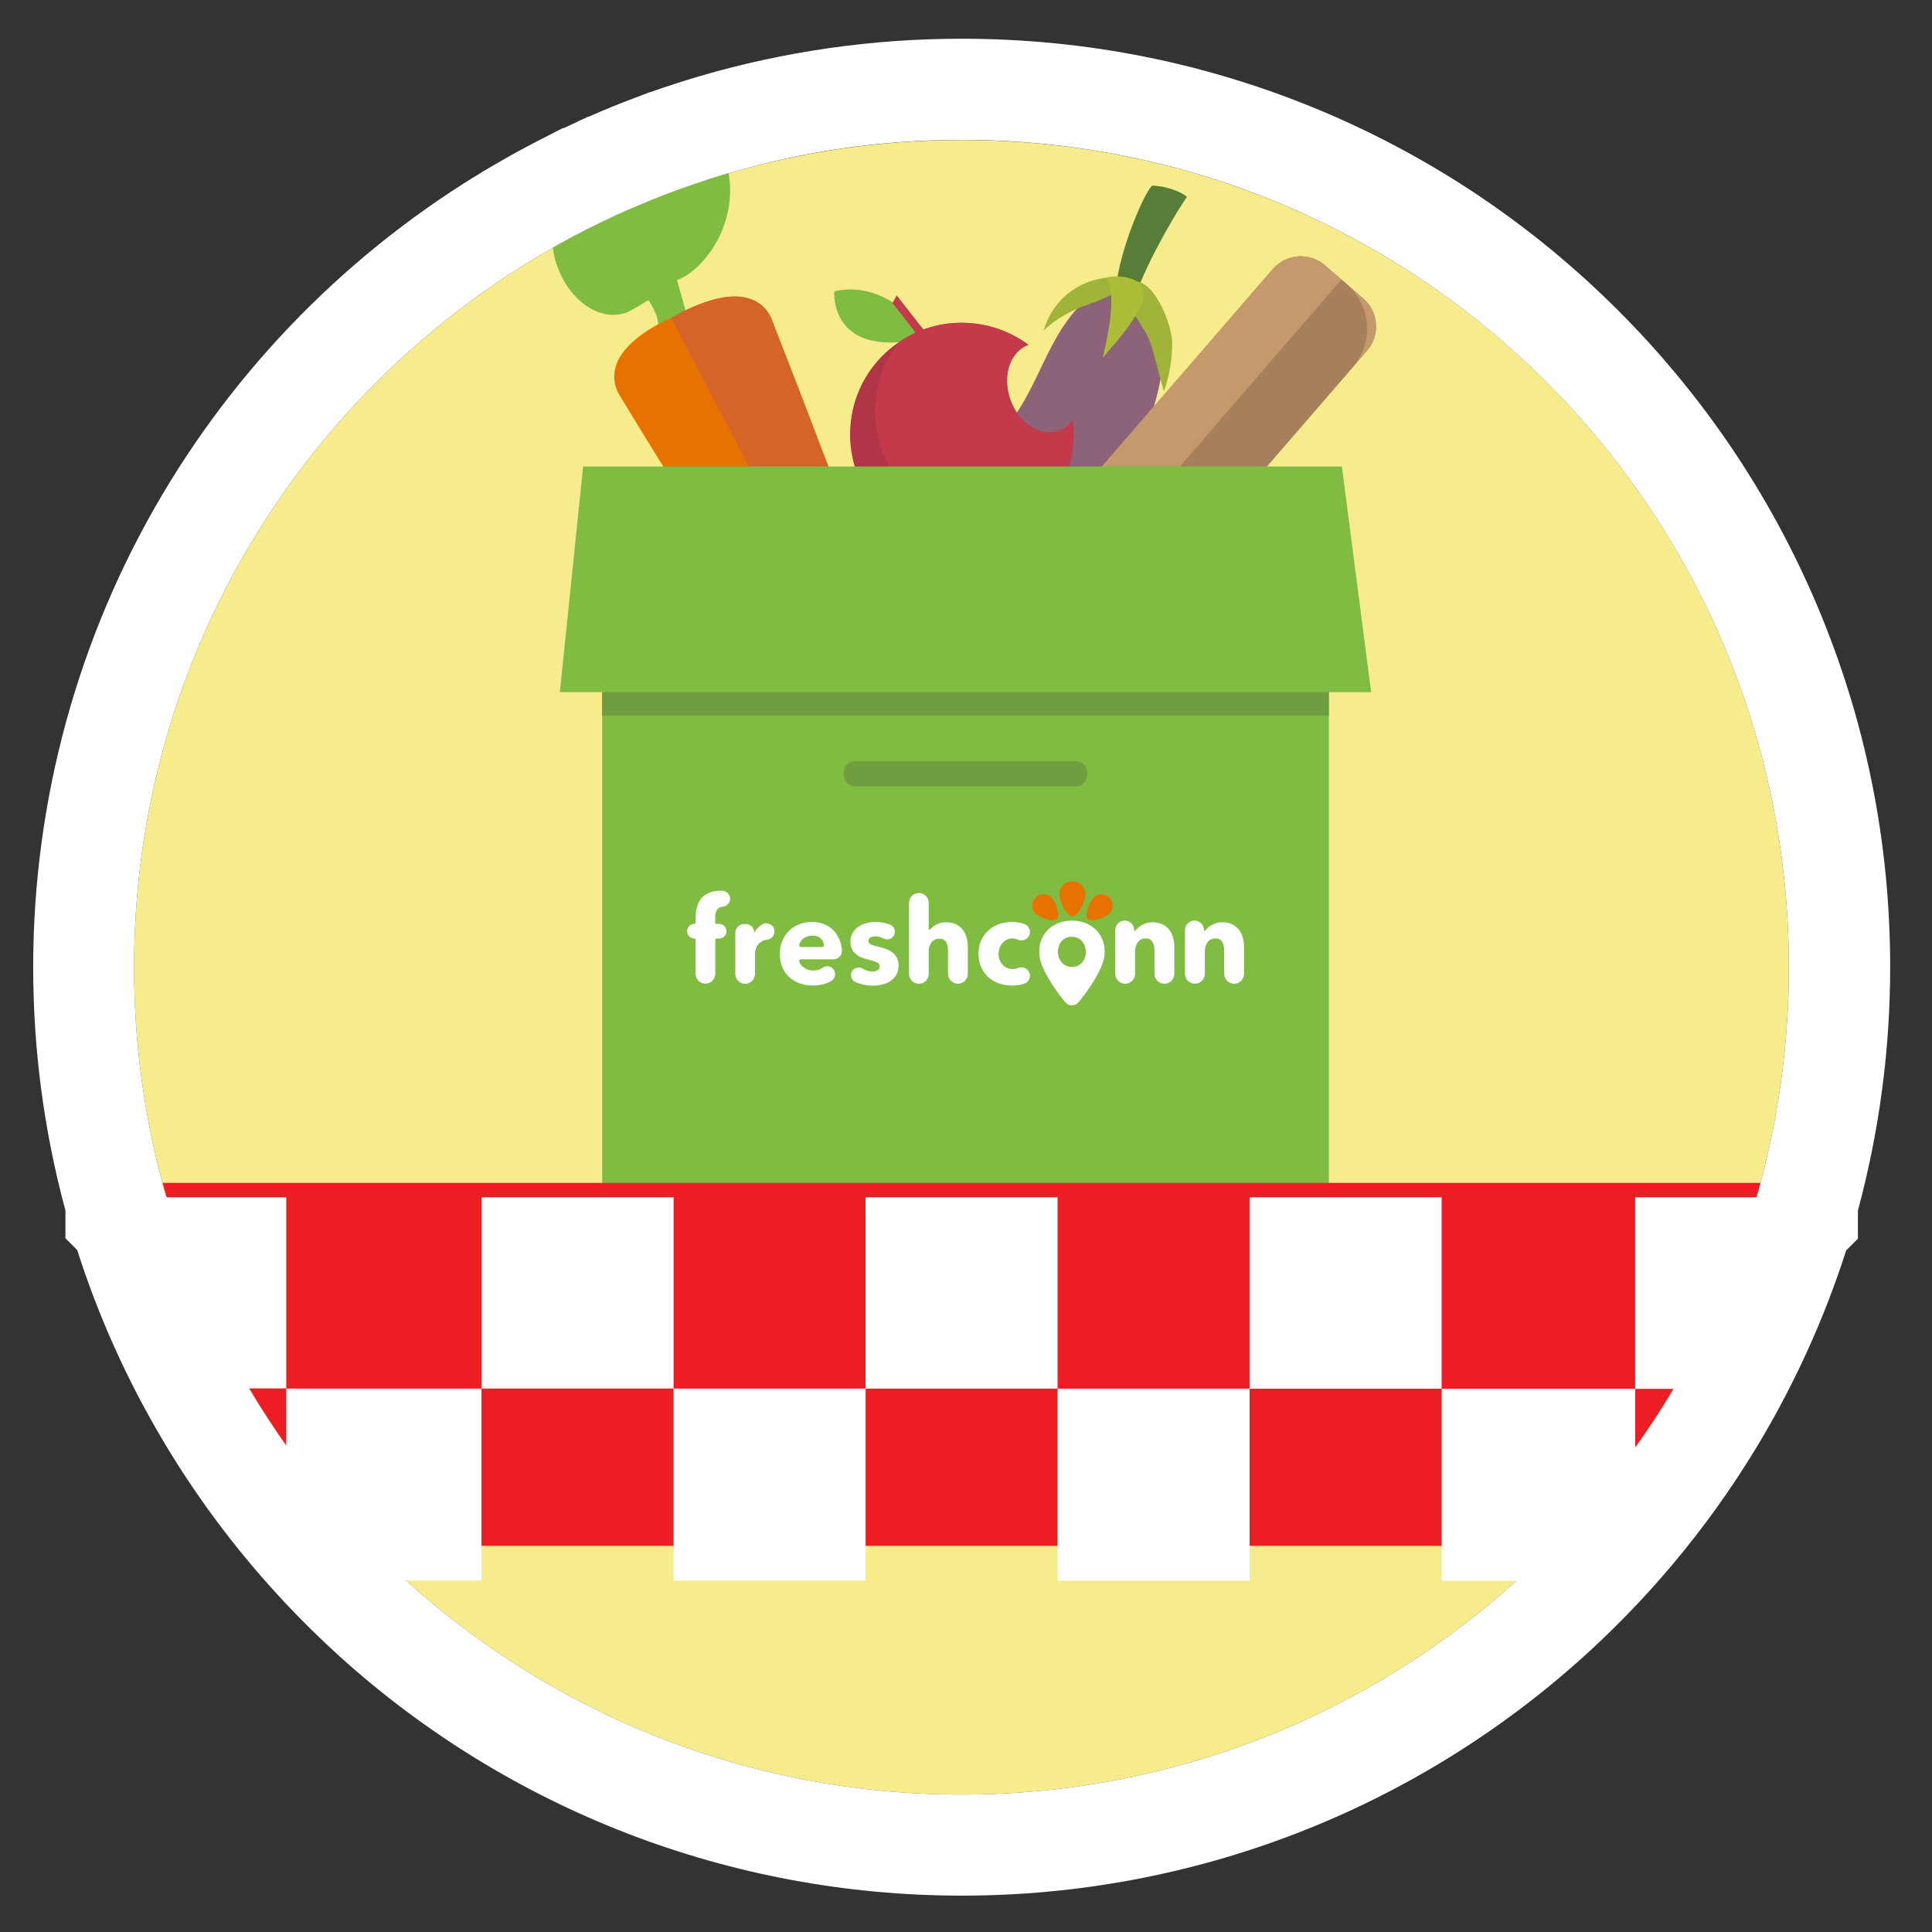 <?xml version="1.0" encoding="utf-8"?>
<!-- Generator: Adobe Illustrator 23.0.1, SVG Export Plug-In . SVG Version: 6.00 Build 0)  -->
<svg version="1.1" id="Layer_1" xmlns="http://www.w3.org/2000/svg" xmlns:xlink="http://www.w3.org/1999/xlink" x="0px" y="0px"
	 viewBox="0 0 230 230" style="enable-background:new 0 0 230 230;" xml:space="preserve">
<rect x="0" y="0" width="230" height="230" fill="#333333" stroke="none"/>
<style type="text/css">
	.st0{fill:#F6EC8B;}
	.st1{fill:#FFFFFF;}
	.st2{fill:#8C6378;}
	.st3{fill:#CBB8C0;}
	.st4{fill:#587D38;}
	.st5{fill:#A0B43A;}
	.st6{fill:#ACBD37;}
	.st7{fill:#C3996B;}
	.st8{fill:#C49A6C;}
	.st9{fill:#A5805B;}
	.st10{fill:#80BC41;}
	.st11{fill:#C43A4B;}
	.st12{fill:#AF3547;}
	.st13{fill:#E87200;}
	.st14{fill:#D46427;}
	.st15{fill:#6F9E40;}
	.st16{fill:#EC1E24;}
</style>
<g>
	<path class="st0" d="M212.96,115.14c0,8.89-1.18,17.5-3.38,25.69c-0.14,0.55-0.3,1.09-0.46,1.63c0,0.01,0,0.02-0.01,0.02
		c-0.01,0.02-0.01,0.04-0.02,0.06c-2.33,8.08-5.67,15.72-9.87,22.8c-1.48,2.49-3.06,4.91-4.75,7.25c-2.92,4.06-6.13,7.88-9.62,11.45
		c-1.4,1.43-2.83,2.81-4.32,4.15c-17.48,15.81-40.65,25.45-66.07,25.45c-25.44,0-48.63-9.65-66.11-25.48
		c-1.46-1.34-2.89-2.71-4.28-4.12c-3.48-3.56-6.7-7.38-9.62-11.43c-1.7-2.36-3.29-4.8-4.78-7.31c-4.19-7.06-7.52-14.69-9.85-22.75
		c-0.01-0.03-0.02-0.05-0.02-0.08c-0.01-0.01-0.01-0.02-0.01-0.02c-0.16-0.54-0.31-1.07-0.45-1.61c-2.2-8.19-3.38-16.8-3.38-25.69
		c0-36.69,20.06-68.69,49.81-85.63c0.64-0.37,1.28-0.72,1.93-1.07c0.18-0.1,0.36-0.19,0.54-0.29c0.55-0.29,1.1-0.58,1.64-0.86h0.01
		c0.13-0.06,0.25-0.13,0.39-0.19c0.8-0.4,1.61-0.79,2.42-1.17c0.01,0,0.01,0,0.01,0c0.3-0.14,0.6-0.29,0.91-0.42
		c0.1-0.05,0.19-0.09,0.29-0.13c0.48-0.22,0.95-0.43,1.43-0.63c1.4-0.61,2.81-1.19,4.24-1.73h0.01c0.18-0.07,0.36-0.14,0.54-0.2
		c0.2-0.07,0.39-0.14,0.59-0.22c1.13-0.41,2.26-0.8,3.4-1.17c0.04-0.02,0.08-0.03,0.13-0.04c0.14-0.05,0.29-0.1,0.43-0.14
		c0.67-0.22,1.34-0.42,2.02-0.62c8.8-2.58,18.12-3.97,27.76-3.97C168.87,16.65,212.96,60.74,212.96,115.14z"/>
	<path class="st1" d="M114.47,16.65c54.39,0,98.49,44.1,98.49,98.49c0,8.89-1.18,17.5-3.38,25.69c-0.14,0.55-0.3,1.09-0.46,1.63
		c0,0.01,0,0.02-0.01,0.02c-0.01,0.02-0.01,0.04-0.02,0.06c-2.33,8.08-5.67,15.72-9.87,22.8c-1.48,2.49-3.06,4.91-4.75,7.25
		c-2.92,4.06-6.13,7.88-9.62,11.45c-1.4,1.43-2.83,2.81-4.32,4.15c-17.48,15.81-40.65,25.45-66.07,25.45
		c-25.44,0-48.63-9.65-66.11-25.48c-1.46-1.34-2.89-2.71-4.28-4.12c-3.48-3.56-6.7-7.38-9.62-11.43c-1.7-2.36-3.29-4.8-4.78-7.31
		c-4.19-7.06-7.52-14.69-9.85-22.75c-0.01-0.03-0.02-0.05-0.02-0.08c-0.01-0.01-0.01-0.02-0.01-0.02c-0.16-0.54-0.31-1.07-0.45-1.61
		c-2.2-8.19-3.38-16.8-3.38-25.69c0-36.69,20.06-68.69,49.81-85.63c0.64-0.37,1.28-0.72,1.93-1.07c0.18-0.1,0.36-0.19,0.54-0.29
		c0.55-0.29,1.1-0.58,1.64-0.86h0.01c0.13-0.06,0.25-0.13,0.39-0.19c0.8-0.4,1.61-0.79,2.42-1.17c0.01,0,0.01,0,0.01,0
		c0.3-0.14,0.6-0.29,0.91-0.42c0.1-0.05,0.19-0.09,0.29-0.13c0.48-0.22,0.95-0.43,1.43-0.63c1.4-0.61,2.81-1.19,4.24-1.73h0.01
		c0.18-0.07,0.36-0.14,0.54-0.2c0.2-0.07,0.39-0.14,0.59-0.22c1.13-0.41,2.26-0.8,3.4-1.17c0.04-0.02,0.08-0.03,0.13-0.04
		c0.14-0.05,0.29-0.1,0.43-0.14c0.67-0.22,1.34-0.42,2.02-0.62C95.52,18.03,104.83,16.65,114.47,16.65 M114.47,4.61
		c-10.59,0-21.07,1.5-31.15,4.45c-0.85,0.25-1.55,0.47-2.22,0.68c-0.13,0.04-0.27,0.08-0.4,0.13c-0.16,0.05-0.31,0.1-0.47,0.15
		c-0.91,0.29-1.82,0.6-2.78,0.94H77.4l-2.06,0.78c-1.69,0.64-3.25,1.27-4.76,1.94c-0.15,0.06-0.3,0.13-0.46,0.2h-0.07l-1.61,0.75
		c-0.23,0.11-0.45,0.21-0.64,0.3l-0.17,0.08c-0.17,0.08-0.34,0.16-0.5,0.24h-0.14l-2.6,1.34c-0.61,0.31-1.21,0.62-1.81,0.95
		l-0.51,0.27l-0.04,0.02l-0.04,0.02c-0.84,0.46-1.53,0.84-2.17,1.21c-16.66,9.49-30.64,23.22-40.43,39.71
		c-10.1,17-15.44,36.49-15.44,56.37c0,9.75,1.28,19.45,3.8,28.81c0.01,0.05,0.03,0.09,0.04,0.14v3.32l1.4,1.4
		c2.51,7.87,5.93,15.47,10.17,22.61c1.64,2.78,3.45,5.54,5.36,8.2c3.27,4.54,6.9,8.85,10.79,12.83c1.48,1.51,3.04,3.01,4.76,4.59
		l0.02,0.02l0.02,0.02c20.36,18.44,46.71,28.59,74.19,28.59c27.46,0,53.79-10.14,74.14-28.56c1.66-1.5,3.28-3.07,4.84-4.66
		c3.9-3.98,7.54-8.31,10.8-12.84c1.87-2.6,3.66-5.33,5.32-8.13c4.24-7.15,7.66-14.75,10.18-22.62l1.4-1.4l0-3.34
		c0.02-0.07,0.04-0.13,0.05-0.2c2.51-9.36,3.79-19.04,3.79-28.79c0-14.92-2.92-29.39-8.69-43.03
		c-5.57-13.16-13.54-24.98-23.68-35.13c-10.15-10.15-21.97-18.11-35.13-23.68C143.87,7.53,129.39,4.61,114.47,4.61L114.47,4.61z"/>
</g>
<path class="st2" d="M115.87,54.39c-0.86,0.57-1.79,1.11-2.82,1.63c-3.43,1.73-7.2,2.73-10.82,4.01c-4.47,1.58-8.63,4.31-9.79,9.23
	c-1.01,4.26,0.56,9.13,4.47,11.36c4.28,2.45,9.73,1.2,14.06-0.37c8.46-3.07,15.31-7.82,20.14-15.57c2.98-4.78,4.24-9.99,5.94-15.24
	c1.4-4.31,2.73-10.57-1.14-14.06c-1.89-1.7-4.57-1.35-6.4,0.15c-3.88,3.17-5.34,8.45-7.83,12.6
	C120.01,50.91,118.23,52.81,115.87,54.39z"/>
<path class="st3" d="M102.85,67.95c-2.22,1.45-4.73,1.53-5.61,0.18c-0.88-1.35,0.21-3.62,2.44-5.08c2.22-1.45,4.73-1.53,5.61-0.18
	C106.16,64.23,105.07,66.5,102.85,67.95z"/>
<path class="st4" d="M132.94,36.4c-0.85-3.85,3.14-13.4,4.22-14.3c1.49,0,3.54,0.73,4.14,1.35c-1.72,2.42-6.01,10.07-6.29,12.71
	C133.9,36.01,132.94,36.4,132.94,36.4z"/>
<path class="st5" d="M134.09,33.04c-4.53-0.48-8.55,1.91-9.86,6.34c-0.03,0.07-0.03,0.07-0.01,0c1.49-1.47,3.46-2.53,5.58-3.23
	C134.23,34.68,134.09,33.04,134.09,33.04z"/>
<path class="st5" d="M138.57,46.59c-0.63-2.02-1.33-5.22-1.87-6.41c-0.73-1.6-4.55-6.3-2.07-6.7c2.69-0.44,4.55,4.6,4.84,6.53
	C139.72,41.57,139.32,44.52,138.57,46.59z"/>
<path class="st6" d="M131.97,33.36c0.82,2.62-0.09,6.61-0.69,9.24c1.28-1.59,6.9-7.37,4.07-9.11c-0.91-0.56-2.57-0.75-3.59-0.44
	L131.97,33.36z"/>
<path class="st7" d="M132.83,76.3l-11.21-9.7l29.91-34.57c1.59-1.83,4.36-2.03,6.19-0.45l4.58,3.96c1.83,1.59,2.03,4.36,0.45,6.19
	L132.83,76.3z"/>
<path class="st7" d="M132.83,76.3l-11.21-9.7l29.91-34.57c1.59-1.83,4.36-2.03,6.19-0.45l4.58,3.96c1.83,1.59,2.03,4.36,0.45,6.19
	L132.83,76.3z"/>
<path class="st8" d="M132.83,76.3l-11.21-9.7l29.91-34.57c1.59-1.83,4.36-2.03,6.19-0.45l4.58,3.96c1.83,1.59,2.03,4.36,0.45,6.19
	L132.83,76.3z"/>
<path class="st9" d="M159.68,33.29l0.65,0.56c2.92,2.52,3.24,6.94,0.71,9.85L132.83,76.3l-5.89-5.1L159.68,33.29z"/>
<path class="st10" d="M99.32,34.68c6.68-1.55,11.28,5.45,11.28,5.45C98.62,43.14,99.32,34.68,99.32,34.68z"/>
<polygon class="st11" points="110.72,41.81 106.25,36.07 106.75,35.17 111.76,41.56 "/>
<path class="st12" d="M127.71,53.17c-0.28,2.62-1.31,4.98-2.86,6.88c-2.75,3.42-7.13,5.4-11.82,4.88
	c-7.29-0.8-12.56-7.37-11.75-14.68c0.44-4.03,2.65-7.45,5.78-9.55c0,0,0.01,0,0.02-0.01c2.51-1.7,5.62-2.54,8.86-2.18
	c2.43,0.27,4.65,1.17,6.48,2.54c-2.16,0.78-3.14,3.66-2.16,6.48c0.97,2.83,3.54,4.52,5.72,3.78c0.69-0.24,1.27-0.69,1.7-1.3
	C127.82,51.04,127.83,52.1,127.71,53.17z"/>
<path class="st11" d="M127.71,53.17c-0.28,2.62-1.31,4.98-2.86,6.88c-2.51,1.68-5.61,2.52-8.84,2.16
	c-7.29-0.8-12.56-7.37-11.76-14.68c0.29-2.59,1.3-4.93,2.81-6.83c0,0,0.01,0,0.02-0.01c2.51-1.7,5.62-2.54,8.86-2.18
	c2.43,0.27,4.65,1.17,6.48,2.54c-2.16,0.78-3.14,3.66-2.16,6.48c0.97,2.83,3.54,4.52,5.72,3.78c0.69-0.24,1.27-0.69,1.7-1.3
	C127.82,51.04,127.83,52.1,127.71,53.17z"/>
<path class="st10" d="M79.08,34.64c0.42,0.79,0.35,1.62,0.48,2.48c0.04,0.25,0.21,0.58,0.21,0.8c-0.01,0.45-0.25,0.64-0.58,0.96
	c0.27,0.07,0.54,0.14,0.81,0.21c-0.09-0.44,0.01-0.89-0.08-1.32c-0.09-0.42-0.32-0.76-0.55-1.12c-0.38-0.59-0.32-1.22,0.15-1.71
	c0.26-0.27,0.53-0.5,0.76-0.8c-0.29-0.04-0.59-0.08-0.88-0.12c0.12,0.61-0.04,1.23,0.12,1.83c0.15,0.56,0.88,1.12,0.74,1.72
	c0.24-0.1,0.47-0.19,0.71-0.29c-0.71-0.47-1.77-1.36-1.41-2.33c-0.29,0.04-0.59,0.08-0.88,0.12c0.18,0.19,0.3,0.41,0.36,0.67
	c0.07-0.18,0.15-0.36,0.22-0.55c-0.2,0.14-0.82-0.36-1.09-0.35c-0.3,0.01-0.43,0.14-0.6,0.38c-0.35,0.52,0.49,1,0.83,0.49
	c0.03-0.05,0.06-0.09,0.09-0.14c-0.14,0.08-0.28,0.16-0.42,0.24c0.2-0.02,0.6,0.36,0.85,0.4c0.31,0.05,0.57-0.01,0.82-0.19
	c0.2-0.14,0.25-0.32,0.22-0.55c-0.05-0.35-0.25-0.62-0.45-0.9c-0.25-0.35-0.73-0.29-0.88,0.12c-0.53,1.42,0.77,2.71,1.85,3.42
	c0.25,0.17,0.64,0,0.71-0.29c0.16-0.71-0.07-1.01-0.39-1.61c-0.44-0.82-0.3-1.56-0.47-2.45c-0.09-0.46-0.66-0.41-0.88-0.12
	c-0.58,0.76-1.58,1.18-1.45,2.29c0.06,0.52,0.37,0.9,0.62,1.33c0.39,0.68,0.28,1.34,0.43,2.07c0.08,0.37,0.56,0.45,0.81,0.21
	c0.7-0.69,1.04-1.12,0.77-2.06c-0.33-1.14-0.15-2.27-0.72-3.35C79.63,33.6,78.79,34.09,79.08,34.64L79.08,34.64z"/>
<path class="st10" d="M73.07,26.23c-0.11-0.11-0.23-0.22-0.35-0.31c0.3-0.14,0.6-0.29,0.91-0.42c0.1-0.05,0.19-0.09,0.29-0.13
	c0.48-0.22,0.95-0.43,1.43-0.63c-0.06,0.25-0.1,0.51-0.14,0.76l-0.34,2.5l-0.08-0.08l-1.63-1.6L73.07,26.23z"/>
<path class="st10" d="M79.32,38.96c0.04,0.24,0.05,0.48,0.04,0.7c0,0.11,0,0.21-0.01,0.31l-0.57-0.66l-0.42-0.48
	c0.01-0.07,0.01-0.15,0-0.23c-0.01-0.73-0.42-1.75-1.17-2.88c-0.31,0.23-2.18,1.31-2.53,1.46c-1.49,0.58-3.24,0.32-4.8-0.73
	c-1.44-0.97-2.65-2.53-3.38-4.38c-0.35-0.87-0.57-1.74-0.67-2.58c0.64-0.37,1.28-0.72,1.93-1.07c0.18-0.1,0.36-0.19,0.54-0.29
	c-0.01,0.29,0,0.6,0.03,0.9c0.03,0.26,0.07,0.53,0.13,0.8c-0.01,0.01-0.01,0.01,0,0.01c0.09,0.43,0.22,0.87,0.39,1.3
	c0.54,1.36,1.43,2.53,2.44,3.21c0.51,0.34,1.5,0.85,2.46,0.48c0.4-0.16,0.73-0.45,1-0.87l0.34-0.54l0.61-0.98l0.22,0.28l0.89,1.13
	c0.34,0.43,0.64,0.84,0.9,1.25c0.09,0.13,0.17,0.26,0.25,0.39c0.03,0.04,0.06,0.09,0.08,0.13c0.04,0.07,0.08,0.13,0.11,0.19
	c0.01,0.01,0.02,0.02,0.02,0.04c0.02,0.02,0.03,0.05,0.04,0.07c0.47,0.81,0.8,1.58,0.98,2.29c0.05,0.2,0.1,0.4,0.13,0.58
	c0.01,0.04,0.01,0.08,0.02,0.13C79.32,38.93,79.32,38.94,79.32,38.96z"/>
<path class="st10" d="M86.11,27.06c-0.99,2.72-3.32,5.55-5.52,6.28l1.02,3.6l0.01,0.04l0.17,0.6l0.16,0.57l-0.78-0.25l-0.02-0.01
	l-0.1-0.03l-0.14-0.51l-0.01-0.03l-0.01-0.02l-0.02-0.07l-0.81-2.83L80,34.1l-0.14-0.49l-0.05-0.16l-0.9-3.16l1.11-0.11l0.39-0.04
	c1.17-0.12,1.72-0.33,2.4-1.68c0.27-0.55,0.57-1.28,0.93-2.27c0.23-0.63,0.4-1.27,0.5-1.9c0.17-0.98,0.18-1.93,0.05-2.77
	c-0.01-0.05-0.01-0.1-0.02-0.15c0.14-0.05,0.29-0.1,0.43-0.14c0.67-0.22,1.34-0.42,2.02-0.62C87.11,22.52,86.94,24.78,86.11,27.06z"
	/>
<path class="st13" d="M98.12,81.56c1.27,0.59,2.44,1.22,3.63,1.95c1.81,1.1,4.1-0.72,3.55-2.73c-0.64-2.32-1.11-4.79-2.14-6.98
	c-1.22-2.6-2.7-4.72-3.54-7.52c-1.35,0.78-2.69,1.57-4.04,2.35c1.37,1.3,1.35,6.53,0.87,8.28c1.18-0.48,2.37-0.96,3.55-1.44
	c-0.87-0.67-1.34-2.46-1.99-3.37c-0.72-1.01-1.59-1.89-2.38-2.84c-2.36-2.84-3.95-6.03-5.62-9.29c-1.5-2.92-3.1-5.74-5-8.43
	c-1.91-2.7-5.09-5.56-6.38-8.56c0,0.81,0,1.63,0,2.44c0.66-0.96,3.36-2.54,4.49-3.1c1.88-0.94,2.24-0.97,3.59,0.39
	c1.87,1.88,3.18,5.42,4.3,7.8c2.47,5.24,6.24,12.44,2.3,17.9c1.1-0.29,2.2-0.58,3.31-0.87c-2.39-1.8-4.73-4.08-5.69-6.99
	c-0.79-2.4-0.22-4.96-0.64-7.43c-0.74-4.39-3.22-8.06-6.28-11.19c-0.72-0.73-2.04-0.95-2.93-0.38c-5.42,3.52,0.67,8.13,3.57,10.86
	c1.76,1.66,4.63,0.02,4.04-2.35c-0.76-3.02-1.51-6.04-2.27-9.06c-1.35,0.78-2.69,1.57-4.04,2.35c6.18,5.57,8.76,15.93,9.56,23.9
	c0.31,3.07,5.15,3.1,4.83,0c-0.93-9.23-3.8-20.85-10.98-27.32c-1.78-1.6-4.64-0.05-4.04,2.35c0.76,3.02,1.51,6.04,2.27,9.06
	c1.35-0.78,2.69-1.57,4.04-2.35c-0.94-0.89-3.28-4.1-4.55-3.27c-0.98-0.13-1.95-0.25-2.93-0.38c2.42,2.47,4.4,5.26,4.92,8.75
	c0.39,2.6-0.03,5.18,0.76,7.73c1.29,4.2,4.5,7.32,7.91,9.88c1.11,0.84,2.62,0.09,3.31-0.87c5.08-7.04,0.91-15.93-2.3-22.78
	c-1.16-2.47-2.52-4.8-3.91-7.15c-0.74-1.24-1.48-3.25-2.85-4c-2.97-1.64-7.36,0.85-9.76,2.48c-2.1,1.43-5.29,3.1-4.21,6.02
	c0.67,1.83,2.61,3.53,3.79,5.08c1.75,2.29,3.48,4.61,4.97,7.08c2.54,4.19,4.28,8.83,7.17,12.81c1.51,2.09,3.37,3.85,4.68,6.08
	c0.79,1.35,1.23,2.19,2.5,3.17c1.27,0.98,3.18-0.1,3.55-1.44c1.02-3.7,0.87-10.14-2.11-12.99c-1.7-1.62-4.76-0.03-4.04,2.35
	c1.53,5.07,4.26,9.36,5.68,14.5c1.18-0.91,2.37-1.82,3.55-2.73c-1.2-0.73-2.37-1.35-3.63-1.95C97.76,76.07,95.3,80.24,98.12,81.56
	L98.12,81.56z"/>
<path class="st13" d="M105.07,84.72c-0.26,0.27-0.56,0.51-0.93,0.69c-1.75,0.87-3.69-0.1-4.61-0.85
	c-5.22-3.5-23.78-34.2-25.89-37.71l-0.05-0.09c-0.56-1.12-0.61-2.32-0.17-3.48c1.23-3.19,6.02-5.26,6.95-5.63
	c0.87-0.52,5.4-3.09,8.69-2.14c1.19,0.34,2.11,1.11,2.67,2.23l0.04,0.09c1.52,3.8,14.81,37.12,14.45,43.4
	C106.27,82.16,106.04,83.69,105.07,84.72z M75.85,45.59c8.2,13.63,21.63,34.66,25.12,36.88l0.14,0.1c0.24,0.2,1.27,0.89,1.9,0.57
	c0.64-0.32,0.71-1.57,0.69-1.86l0-0.18c0.34-4.12-8.33-27.52-14.25-42.28c-0.24-0.46-0.58-0.74-1.08-0.88
	c-2.02-0.58-5.65,1.24-6.76,1.93l-0.1,0.06l-0.11,0.04c-1.22,0.48-4.86,2.28-5.62,4.23C75.61,44.68,75.63,45.12,75.85,45.59z"/>
<path class="st13" d="M74.78,46.69c1.32,5.75,5.56,9.9,8.3,14.95c1.49,2.73,5.66,0.3,4.17-2.44c-2.52-4.64-6.6-8.53-7.81-13.79
	C78.75,42.37,74.08,43.66,74.78,46.69L74.78,46.69z"/>
<path class="st10" d="M85.33,24.08c-0.4,1.91-1.29,3.51-2.33,5.15c-0.4,0.62-0.97,0.97-1.59,1.07c-0.85,0.88-1.67,1.85-1.56,2.88
	c0.01,0.08,0.02,0.17,0.02,0.26c0,0.06-0.01,0.11-0.01,0.17c-0.01,0.14-0.02,0.27-0.06,0.39c0,0.02-0.01,0.05-0.02,0.07
	c-0.05,0.2-0.14,0.38-0.25,0.54c-0.02,0.04-0.05,0.08-0.08,0.11c-0.07,0.08-0.14,0.16-0.23,0.23c-0.02,0.02-0.04,0.04-0.07,0.05
	c-0.07,0.05-0.14,0.11-0.22,0.15c-0.04,0.02-0.08,0.05-0.13,0.07c-0.1,0.05-0.2,0.09-0.3,0.13c-0.16,0.05-0.32,0.09-0.48,0.11
	c-0.04,0.01-0.07,0.01-0.1,0.01c-0.14,0.01-0.29,0.01-0.43,0c-1.02-0.06-2.05-0.67-2.39-1.81c-0.26,0.29-0.55,0.6-0.85,0.93
	c-0.97,1.05-2.43,0.78-3.42,0c-1.35-1.06-3.41-2.12-3.17-4.12c0.05-0.42,0.19-0.77,0.39-1.09c-0.17-0.27-0.28-0.59-0.33-0.95
	c0.18-0.1,0.36-0.19,0.54-0.29c0.55-0.29,1.1-0.58,1.64-0.86h0.01c0.13-0.06,0.25-0.13,0.39-0.19c0.8-0.4,1.61-0.79,2.42-1.17
	c0.01-0.01,0.01-0.01,0.01,0c0.3-0.14,0.6-0.29,0.91-0.42c0.04,0.03,0.07,0.07,0.1,0.1c0.07-0.08,0.13-0.16,0.19-0.23
	c0.48-0.22,0.95-0.43,1.43-0.63c1.4-0.61,2.81-1.19,4.24-1.73h0.01c0.18-0.07,0.36-0.14,0.54-0.2c0.2-0.07,0.39-0.14,0.59-0.22
	c1.13-0.41,2.26-0.8,3.4-1.17c0.04-0.02,0.08-0.03,0.13-0.04c0.14-0.05,0.29-0.1,0.43-0.14c0.02,0.22,0.02,0.45,0.01,0.67
	C85.22,22.47,85.5,23.24,85.33,24.08z"/>
<path class="st14" d="M79.9,37.85c0,0,5.38-3.32,8.95-2.4c0,0,2.35,0.39,3.13,2.86l7.32,18.97l-8.2,1.92L79.9,37.85z"/>
<rect x="71.69" y="55.99" class="st10" width="86.51" height="86.51"/>
<polygon class="st10" points="163.23,82.4 66.65,82.4 69.42,55.54 159.75,55.54 "/>
<path class="st15" d="M101.88,93.62c8.71,0,17.42,0,26.13,0c1.94,0,1.94-3.01,0-3.01c-8.71,0-17.42,0-26.13,0
	C99.94,90.61,99.94,93.62,101.88,93.62L101.88,93.62z"/>
<rect x="71.68" y="82.4" class="st15" width="86.51" height="2.81"/>
<path class="st16" d="M209.12,142.45c0,0.01,0,0.02-0.01,0.02c-0.01,0.02-0.01,0.04-0.02,0.06c-2.33,8.08-5.67,15.72-9.87,22.8
	c-1.48,2.49-3.06,4.91-4.75,7.25c-2.92,4.06-6.13,7.88-9.62,11.45H44.08c-3.48-3.56-6.7-7.38-9.62-11.43
	c-1.7-2.36-3.29-4.8-4.78-7.31c-4.19-7.06-7.52-14.69-9.85-22.75c-0.01-0.03-0.02-0.05-0.02-0.08H209.12z"/>
<path class="st1" d="M57.32,165.3v22.86h-9.11c-1.49-1.34-2.94-2.71-4.35-4.12c-3.54-3.56-6.81-7.38-9.78-11.43v-7.3H57.32z"/>
<path class="st1" d="M18.99,142.43c0.02,0.04,0.03,0.07,0.05,0.11h0.17c2.36,8.06,5.75,15.69,10.01,22.75h4.86v-22.86H18.99z"/>
<rect x="80.19" y="165.31" class="st1" width="22.86" height="22.86"/>
<rect x="57.33" y="142.44" class="st1" width="22.86" height="22.86"/>
<rect x="125.9" y="165.32" class="st1" width="22.86" height="22.86"/>
<rect x="103.04" y="142.45" class="st1" width="22.86" height="22.86"/>
<path class="st1" d="M194.67,165.33v7.26c-2.94,4.06-6.18,7.88-9.7,11.45c-1.41,1.43-2.86,2.81-4.35,4.15h-8.99v-22.86H194.67z"/>
<path class="st1" d="M215.33,142.48v0.06h-5.93c-2.35,8.08-5.71,15.72-9.95,22.8h-4.79v-22.86H215.33z"/>
<rect x="148.76" y="142.46" class="st1" width="22.86" height="22.86"/>
<path class="st16" d="M209.58,140.82c-0.14,0.55-0.3,1.09-0.46,1.63c0,0.01,0,0.02-0.01,0.02c-0.01,0.02-0.01,0.04-0.02,0.06H19.84
	c-0.01-0.03-0.02-0.05-0.02-0.08c-0.01-0.01-0.01-0.02-0.01-0.02c-0.16-0.54-0.31-1.07-0.45-1.61H209.58z"/>
<g>
	<path class="st1" d="M86.91,107.07c-0.04,0.47-0.41,0.83-0.88,0.87c-0.14,0.01-0.27,0.04-0.38,0.1c-0.13,0.07-0.24,0.18-0.31,0.31
		c-0.08,0.13-0.13,0.27-0.16,0.44c-0.03,0.16-0.04,0.32-0.04,0.49v0.56c0,0.09,0.07,0.15,0.15,0.15h0.33c0.48,0,0.87,0.39,0.87,0.87
		l0,0c0,0.48-0.39,0.87-0.87,0.87H85.3c-0.08,0-0.15,0.07-0.15,0.15v4.05c0,0.65-0.52,1.17-1.17,1.17l0,0
		c-0.65,0-1.17-0.52-1.17-1.17v-4.06c0-0.08-0.06-0.14-0.14-0.14h0c-0.48,0-0.87-0.39-0.87-0.87l0,0c0-0.48,0.39-0.87,0.87-0.87l0,0
		c0.08,0,0.14-0.06,0.14-0.14v-0.55c0-0.44,0.05-0.86,0.14-1.25c0.1-0.4,0.26-0.74,0.49-1.04c0.23-0.3,0.55-0.54,0.94-0.71
		c0.4-0.18,0.89-0.26,1.48-0.26c0.04,0,0.08,0,0.11,0C86.53,106.05,86.96,106.52,86.91,107.07L86.91,107.07z"/>
	<path class="st1" d="M89.8,111.03c0.18-0.36,0.46-0.67,0.8-0.89c0.06-0.04,0.12-0.08,0.18-0.11c0.66-0.35,1.46,0.15,1.42,0.91l0,0
		c-0.02,0.47-0.38,0.87-0.85,0.92c-0.19,0.02-0.4,0.07-0.59,0.17c-0.21,0.12-0.39,0.25-0.51,0.41c-0.13,0.16-0.22,0.34-0.28,0.53
		c-0.06,0.19-0.09,0.36-0.09,0.5v2.48c0,0.65-0.52,1.17-1.17,1.17h0c-0.65,0-1.17-0.52-1.17-1.17v-4.91c0-0.57,0.46-1.03,1.03-1.03
		h0.2C89.34,110,89.8,110.46,89.8,111.03L89.8,111.03z"/>
	<path class="st1" d="M99.24,114.2h-3.86c-0.16,0-0.27,0.15-0.22,0.3c0.03,0.08,0.07,0.16,0.11,0.24c0.1,0.16,0.23,0.3,0.39,0.42
		c0.16,0.12,0.33,0.21,0.53,0.28c0.2,0.07,0.4,0.1,0.61,0.1c0.37,0,0.69-0.07,0.94-0.21c0.07-0.04,0.14-0.08,0.21-0.13
		c0.31-0.22,0.72-0.22,1.03-0.02h0c0.6,0.38,0.58,1.25-0.03,1.61c-0.09,0.05-0.18,0.1-0.28,0.15c-0.55,0.26-1.18,0.39-1.91,0.39
		c-0.53,0-1.04-0.08-1.52-0.25c-0.48-0.17-0.89-0.41-1.25-0.73c-0.36-0.32-0.64-0.71-0.84-1.18c-0.21-0.47-0.31-1-0.31-1.6
		c0-0.58,0.1-1.11,0.3-1.58c0.2-0.47,0.47-0.87,0.81-1.2c0.34-0.33,0.75-0.58,1.21-0.76c0.47-0.18,0.97-0.27,1.52-0.27
		c0.52,0,1.01,0.09,1.44,0.26c0.44,0.18,0.81,0.43,1.13,0.76c0.31,0.33,0.54,0.75,0.74,1.21c0.13,0.32,0.2,0.73,0.23,1.11
		C100.29,113.7,99.82,114.2,99.24,114.2z M97.86,112.74c0.14,0,0.25-0.12,0.23-0.26c-0.04-0.26-0.15-0.5-0.33-0.7
		c-0.23-0.27-0.58-0.4-1.05-0.4c-0.23,0-0.44,0.04-0.63,0.11c-0.19,0.07-0.36,0.17-0.5,0.29c-0.14,0.12-0.26,0.27-0.34,0.44
		c-0.04,0.08-0.07,0.15-0.09,0.23c-0.04,0.15,0.07,0.29,0.22,0.29H97.86z"/>
	<path class="st1" d="M106.28,111.56c-0.28,0.29-0.71,0.35-1.07,0.17c-0.42-0.21-1.01-0.39-1.54-0.15
		c-0.19,0.08-0.28,0.23-0.28,0.44c0,0.2,0.1,0.34,0.31,0.43c0.2,0.09,0.54,0.18,0.99,0.29c0.27,0.06,0.54,0.14,0.81,0.24
		c0.27,0.1,0.52,0.24,0.74,0.41c0.22,0.17,0.4,0.38,0.53,0.63c0.13,0.25,0.2,0.54,0.2,0.89c0,0.45-0.09,0.83-0.27,1.14
		c-0.18,0.31-0.42,0.56-0.71,0.75c-0.29,0.19-0.62,0.33-0.98,0.41c-0.36,0.09-0.72,0.13-1.09,0.13c-0.58,0-1.15-0.09-1.71-0.28
		c-0.12-0.04-0.23-0.08-0.34-0.13c-0.59-0.25-0.75-1.01-0.31-1.47h0c0.3-0.31,0.77-0.37,1.14-0.15c0.07,0.04,0.14,0.08,0.21,0.12
		c0.3,0.15,0.63,0.23,0.97,0.23c0.19,0,0.38-0.05,0.56-0.14c0.19-0.09,0.28-0.25,0.28-0.48c0-0.22-0.11-0.38-0.34-0.49
		c-0.23-0.1-0.59-0.21-1.07-0.33c-0.25-0.06-0.5-0.13-0.74-0.23c-0.25-0.1-0.47-0.22-0.66-0.39c-0.2-0.16-0.36-0.36-0.48-0.6
		c-0.12-0.24-0.19-0.52-0.19-0.86c0-0.43,0.09-0.79,0.27-1.09c0.18-0.3,0.41-0.55,0.7-0.74c0.29-0.19,0.6-0.33,0.95-0.42
		c0.35-0.09,0.69-0.14,1.04-0.14c0.72,0,1.32,0.15,1.79,0.34C106.57,110.34,106.72,111.1,106.28,111.56L106.28,111.56z"/>
	<path class="st1" d="M110.55,110.56c0,0.1,0.12,0.15,0.19,0.07c0.16-0.18,0.37-0.35,0.61-0.5c0.35-0.22,0.78-0.34,1.27-0.34
		c0.49,0,0.89,0.09,1.22,0.26c0.33,0.17,0.6,0.39,0.8,0.66c0.2,0.27,0.35,0.58,0.44,0.94c0.09,0.35,0.14,0.71,0.14,1.06v3.22
		c0,0.65-0.53,1.18-1.18,1.18h0c-0.65,0-1.18-0.53-1.18-1.18v-2.68c0-0.2-0.01-0.39-0.04-0.57c-0.03-0.18-0.08-0.34-0.16-0.48
		c-0.08-0.14-0.19-0.25-0.32-0.33c-0.13-0.08-0.31-0.12-0.51-0.12c-0.41,0-0.72,0.15-0.94,0.44c-0.22,0.29-0.33,0.65-0.33,1.08v2.67
		c0,0.65-0.52,1.17-1.17,1.17l0,0c-0.65,0-1.17-0.52-1.17-1.17v-8.46c0-0.65,0.52-1.17,1.17-1.17l0,0c0.65,0,1.17,0.52,1.17,1.17
		V110.56z"/>
	<path class="st1" d="M122.36,111.61c-0.29,0.34-0.78,0.44-1.19,0.25c-0.19-0.08-0.41-0.14-0.65-0.14c-0.25,0-0.47,0.05-0.67,0.15
		c-0.2,0.1-0.37,0.23-0.51,0.4c-0.14,0.17-0.26,0.36-0.34,0.58c-0.08,0.22-0.12,0.45-0.12,0.7c0,0.25,0.04,0.48,0.11,0.7
		c0.08,0.22,0.19,0.41,0.34,0.58c0.15,0.17,0.32,0.3,0.53,0.39c0.2,0.1,0.44,0.14,0.69,0.14c0.26,0,0.48-0.05,0.67-0.13
		c0.41-0.16,0.88-0.05,1.16,0.29h0c0.45,0.55,0.21,1.37-0.46,1.59c-0.38,0.13-0.86,0.22-1.43,0.22c-0.56,0-1.09-0.09-1.57-0.26
		c-0.49-0.17-0.91-0.42-1.27-0.75c-0.36-0.33-0.64-0.73-0.85-1.19c-0.21-0.47-0.31-1-0.31-1.59c0-0.58,0.1-1.11,0.31-1.57
		c0.21-0.47,0.49-0.86,0.85-1.19c0.36-0.33,0.78-0.58,1.27-0.76c0.49-0.18,1.01-0.26,1.56-0.26c0.59,0,1.07,0.1,1.46,0.24
		C122.61,110.24,122.83,111.07,122.36,111.61L122.36,111.61z"/>
	<path class="st1" d="M135.03,110.74c0,0.07,0.09,0.1,0.14,0.05c0.07-0.09,0.15-0.17,0.23-0.26c0.14-0.15,0.3-0.27,0.49-0.38
		c0.19-0.1,0.39-0.19,0.61-0.26c0.22-0.07,0.45-0.1,0.7-0.1c0.48,0,0.88,0.09,1.21,0.26c0.33,0.17,0.6,0.39,0.81,0.66
		c0.2,0.27,0.35,0.58,0.44,0.94c0.09,0.35,0.14,0.71,0.14,1.06v3.22c0,0.65-0.53,1.18-1.18,1.18l0,0c-0.65,0-1.18-0.53-1.18-1.18
		v-2.71c0-0.2-0.02-0.39-0.05-0.57c-0.03-0.18-0.09-0.34-0.16-0.48c-0.08-0.14-0.18-0.25-0.32-0.33c-0.14-0.08-0.31-0.12-0.52-0.12
		c-0.21,0-0.39,0.04-0.55,0.12c-0.16,0.08-0.29,0.19-0.39,0.34c-0.1,0.14-0.18,0.31-0.24,0.49c-0.05,0.19-0.08,0.38-0.08,0.58v2.68
		c0,0.65-0.53,1.18-1.18,1.18l0,0c-0.65,0-1.18-0.53-1.18-1.18v-5.2c0-0.63,0.51-1.14,1.14-1.14h0
		C134.52,109.6,135.03,110.11,135.03,110.74L135.03,110.74z"/>
	<path class="st1" d="M131.51,113.3c0-0.57-0.1-1.09-0.31-1.55c-0.21-0.46-0.49-0.85-0.84-1.17c-0.36-0.32-0.77-0.56-1.24-0.73
		c-0.47-0.17-0.97-0.25-1.51-0.25c-0.53,0-1.02,0.08-1.5,0.25c-0.47,0.17-0.89,0.41-1.24,0.73c-0.35,0.32-0.63,0.71-0.84,1.17
		c-0.21,0.46-0.31,0.98-0.31,1.55c0,0.51,0.09,0.97,0.25,1.39l-0.01,0c0.76,2.13,2.77,4.51,2.77,4.51c0.25,0.33,0.51,0.48,0.88,0.48
		c0.37,0,0.66-0.19,0.88-0.48c0,0,2-2.39,2.77-4.51l-0.01,0C131.42,114.27,131.51,113.81,131.51,113.3z M129.17,113.96
		c-0.07,0.22-0.18,0.41-0.32,0.58c-0.14,0.17-0.31,0.31-0.52,0.42c-0.21,0.1-0.45,0.15-0.72,0.15c-0.27,0-0.51-0.05-0.72-0.15
		c-0.21-0.1-0.38-0.24-0.52-0.42c-0.14-0.17-0.25-0.37-0.32-0.58c-0.07-0.22-0.11-0.44-0.11-0.66c0-0.23,0.04-0.45,0.11-0.66
		c0.07-0.22,0.17-0.41,0.31-0.57c0.14-0.16,0.31-0.3,0.51-0.4c0.21-0.1,0.45-0.15,0.72-0.15c0.27,0,0.51,0.05,0.72,0.15
		c0.21,0.1,0.38,0.24,0.52,0.4c0.14,0.16,0.25,0.35,0.32,0.57c0.07,0.22,0.11,0.44,0.11,0.66
		C129.28,113.52,129.24,113.74,129.17,113.96z"/>
	<path class="st1" d="M143.33,110.74c0,0.07,0.09,0.1,0.14,0.05c0.07-0.09,0.15-0.17,0.23-0.26c0.14-0.15,0.3-0.27,0.49-0.38
		c0.19-0.1,0.39-0.19,0.61-0.26c0.22-0.07,0.45-0.1,0.7-0.1c0.48,0,0.88,0.09,1.21,0.26c0.33,0.17,0.6,0.39,0.81,0.66
		c0.2,0.27,0.35,0.58,0.44,0.94c0.09,0.35,0.14,0.71,0.14,1.06v3.22c0,0.65-0.53,1.18-1.18,1.18l0,0c-0.65,0-1.18-0.53-1.18-1.18
		v-2.71c0-0.2-0.02-0.39-0.05-0.57c-0.03-0.18-0.09-0.34-0.16-0.48c-0.08-0.14-0.18-0.25-0.32-0.33c-0.14-0.08-0.31-0.12-0.52-0.12
		c-0.21,0-0.39,0.04-0.55,0.12c-0.16,0.08-0.29,0.19-0.39,0.34c-0.1,0.14-0.18,0.31-0.24,0.49c-0.05,0.19-0.08,0.38-0.08,0.58v2.68
		c0,0.65-0.53,1.18-1.18,1.18l0,0c-0.65,0-1.18-0.53-1.18-1.18v-5.2c0-0.63,0.51-1.14,1.14-1.14l0,0
		C142.83,109.6,143.33,110.11,143.33,110.74L143.33,110.74z"/>
	<g>
		<path class="st13" d="M127.67,104.91c-0.85,0-1.55,0.69-1.55,1.55c0,0.86,0.85,2.61,1.55,2.61s1.55-1.75,1.55-2.61
			C129.22,105.6,128.53,104.91,127.67,104.91z"/>
		<path class="st13" d="M125.17,106.85c-0.25-0.25-0.59-0.39-0.95-0.39c-0.36,0-0.69,0.14-0.95,0.39c-0.52,0.52-0.52,1.37,0,1.9
			c0.4,0.4,1.39,0.8,2.04,0.8c0.22,0,0.4-0.05,0.51-0.15c0.28-0.28,0.11-0.97,0.03-1.25C125.69,107.61,125.42,107.09,125.17,106.85z
			"/>
		<path class="st13" d="M132.07,106.85c-0.25-0.25-0.59-0.39-0.95-0.39c-0.36,0-0.69,0.14-0.95,0.39c-0.25,0.25-0.52,0.77-0.68,1.3
			c-0.08,0.28-0.25,0.97,0.03,1.25c0.11,0.11,0.29,0.15,0.51,0.15c0.65,0,1.65-0.41,2.04-0.8
			C132.59,108.22,132.59,107.37,132.07,106.85z"/>
	</g>
</g>
</svg>
